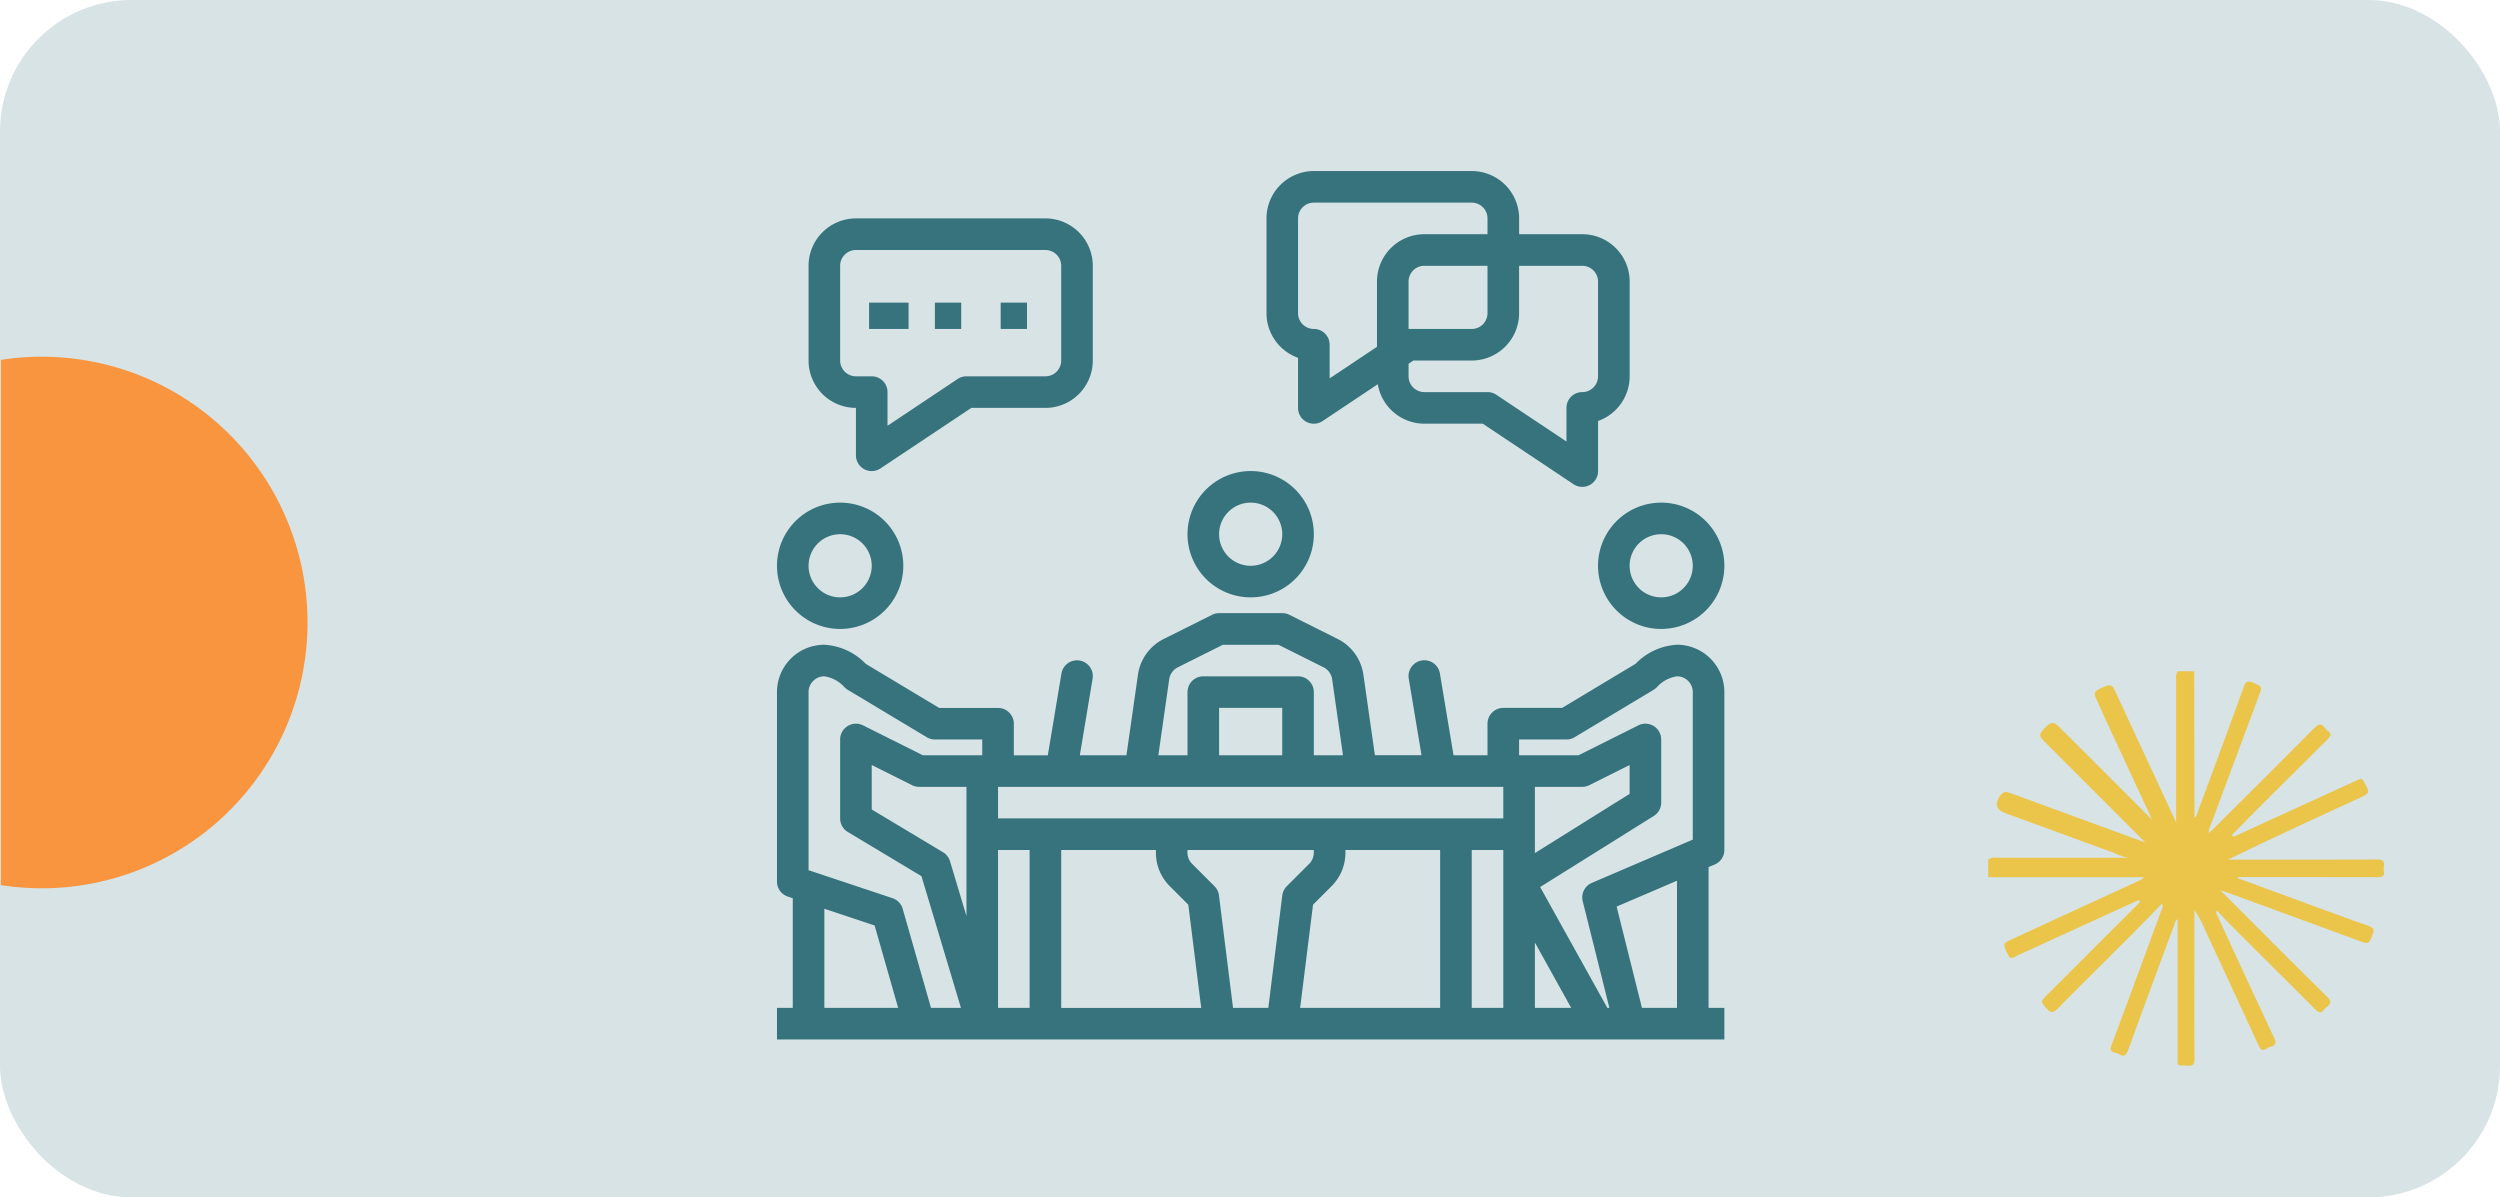 <svg xmlns="http://www.w3.org/2000/svg" xmlns:xlink="http://www.w3.org/1999/xlink" width="190" height="91" viewBox="0 0 190 91">
  <defs>
    <clipPath id="clip-path">
      <rect id="Rectángulo_402292" data-name="Rectángulo 402292" width="42" height="70" fill="#9de1ba" stroke="#707070" stroke-width="1"/>
    </clipPath>
    <filter id="Trazado_874970" x="-44.032" y="0.113" width="94.406" height="94.406" filterUnits="userSpaceOnUse">
      <feOffset dy="16" input="SourceAlpha"/>
      <feGaussianBlur stdDeviation="9" result="blur"/>
      <feFlood flood-opacity="0.161"/>
      <feComposite operator="in" in2="blur"/>
      <feComposite in="SourceGraphic"/>
    </filter>
    <clipPath id="clip-path-2">
      <rect id="Rectángulo_402133" data-name="Rectángulo 402133" width="30.091" height="29.986" fill="#ebc54a"/>
    </clipPath>
  </defs>
  <g id="Grupo_1101936" data-name="Grupo 1101936" transform="translate(-1230 -1498)">
    <rect id="Rectángulo_402288" data-name="Rectángulo 402288" width="190" height="91" rx="10" transform="translate(1230 1498)" fill="#d7e3e5"/>
    <g id="outline" transform="translate(1273.051 1471)">
      <path id="Trazado_874964" data-name="Trazado 874964" d="M84.4,266.4a4.758,4.758,0,0,0-3.153,1.453L75.668,271.2H71.2a1.2,1.2,0,0,0-1.2,1.2v2.4H67.417l-1.033-6.2a1.2,1.2,0,1,0-2.367.395l.967,5.8H61.441l-.875-6.125a3.6,3.6,0,0,0-1.954-2.71l-3.675-1.838A1.2,1.2,0,0,0,54.4,264H49.6a1.2,1.2,0,0,0-.537.127l-3.675,1.837a3.6,3.6,0,0,0-1.953,2.711l-.876,6.125H39.016l.967-5.8a1.2,1.2,0,1,0-2.367-.395l-1.033,6.2H34v-2.4a1.2,1.2,0,0,0-1.2-1.2H28.332l-5.579-3.347A4.758,4.758,0,0,0,19.6,266.4,3.6,3.6,0,0,0,16,270v14.4a1.2,1.2,0,0,0,.82,1.139l.38.127V294H16v2.4H88V294H86.8V283.3l.473-.2A1.2,1.2,0,0,0,88,282V270a3.6,3.6,0,0,0-3.6-3.6ZM73.6,289.031,76.36,294H73.6Zm0-11.831h3.6a1.2,1.2,0,0,0,.537-.127l3.063-1.532v2.193l-7.2,4.5ZM45.81,269.016a1.2,1.2,0,0,1,.652-.9l3.421-1.711h4.234l3.422,1.711a1.2,1.2,0,0,1,.652.9l.826,5.785H56.8V270a1.2,1.2,0,0,0-1.2-1.2H48.4a1.2,1.2,0,0,0-1.2,1.2v4.8H44.983ZM54.4,274.8H49.6v-3.6h4.8Zm16.8,2.4v2.4H32.8v-2.4Zm-12,5.006V282h7.2v12H55.759l.98-7.843,1.406-1.406A3.576,3.576,0,0,0,59.2,282.206Zm-13.345,2.546,1.406,1.406.98,7.843H37.6V282h7.2v.206A3.576,3.576,0,0,0,45.855,284.752ZM30.4,287.023l-1.25-4.168a1.2,1.2,0,0,0-.532-.684L23.2,278.92v-3.379l3.063,1.532a1.2,1.2,0,0,0,.537.127h3.6Zm-10.8-.559,3.82,1.273L25.21,294H19.6ZM27.705,294l-2.152-7.53a1.2,1.2,0,0,0-.774-.809l-6.38-2.126V270a1.2,1.2,0,0,1,1.2-1.2,2.54,2.54,0,0,1,1.506.8,1.187,1.187,0,0,0,.277.228l6,3.6A1.2,1.2,0,0,0,28,273.6h3.6v1.2H27.083l-4.546-2.273A1.2,1.2,0,0,0,20.8,273.6v6a1.2,1.2,0,0,0,.582,1.029l5.6,3.361,3,10.01Zm5.095,0V282h2.4v12Zm17.859,0-1.069-8.549a1.2,1.2,0,0,0-.342-.7l-1.7-1.7a1.193,1.193,0,0,1-.352-.849V282h9.6v.206a1.193,1.193,0,0,1-.352.849l-1.7,1.7a1.2,1.2,0,0,0-.342.7L53.341,294ZM68.8,294V282h2.4v12Zm10.306,0L74,284.814l8.633-5.4A1.2,1.2,0,0,0,83.2,278.4v-4.8a1.2,1.2,0,0,0-1.737-1.073L76.917,274.8H72.4v-1.2H76a1.2,1.2,0,0,0,.618-.171l6-3.6a1.187,1.187,0,0,0,.277-.228,2.526,2.526,0,0,1,1.506-.8,1.2,1.2,0,0,1,1.2,1.2v11.209L77.927,284.5a1.2,1.2,0,0,0-.691,1.394L79.263,294Zm5.294,0H81.737l-1.925-7.7,4.588-1.966Z" transform="translate(0 -190.4)" fill="#36737d"/>
      <path id="Trazado_874965" data-name="Trazado 874965" d="M266.4,54.194V58a1.2,1.2,0,0,0,1.866,1l4.194-2.8a3.6,3.6,0,0,0,3.54,3h4.437l6.9,4.6a1.2,1.2,0,0,0,1.866-1V58.994a3.606,3.606,0,0,0,2.4-3.394V48.4a3.6,3.6,0,0,0-3.6-3.6h-4.8V43.6a3.6,3.6,0,0,0-3.6-3.6h-12a3.6,3.6,0,0,0-3.6,3.6v7.2A3.606,3.606,0,0,0,266.4,54.194ZM288,47.2a1.2,1.2,0,0,1,1.2,1.2v7.2a1.2,1.2,0,0,1-1.2,1.2,1.2,1.2,0,0,0-1.2,1.2v2.558L281.466,57a1.2,1.2,0,0,0-.666-.2H276a1.2,1.2,0,0,1-1.2-1.2v-.958l.363-.242H279.6a3.6,3.6,0,0,0,3.6-3.6V47.2ZM274.8,52V48.4a1.2,1.2,0,0,1,1.2-1.2h4.8v3.6a1.2,1.2,0,0,1-1.2,1.2Zm-8.4-8.4a1.2,1.2,0,0,1,1.2-1.2h12a1.2,1.2,0,0,1,1.2,1.2v1.2H276a3.6,3.6,0,0,0-3.6,3.6v4.958l-3.6,2.4V53.2a1.2,1.2,0,0,0-1.2-1.2,1.2,1.2,0,0,1-1.2-1.2Z" transform="translate(-210.8)" fill="#36737d"/>
      <path id="Trazado_874966" data-name="Trazado 874966" d="M35.6,78.4V82a1.2,1.2,0,0,0,1.866,1l6.9-4.6H50a3.6,3.6,0,0,0,3.6-3.6V67.6A3.6,3.6,0,0,0,50,64H35.6A3.6,3.6,0,0,0,32,67.6v7.2A3.6,3.6,0,0,0,35.6,78.4ZM34.4,67.6a1.2,1.2,0,0,1,1.2-1.2H50a1.2,1.2,0,0,1,1.2,1.2v7.2A1.2,1.2,0,0,1,50,76H44a1.2,1.2,0,0,0-.666.2L38,79.758V77.2A1.2,1.2,0,0,0,36.8,76H35.6a1.2,1.2,0,0,1-1.2-1.2Z" transform="translate(-13.6 -20.4)" fill="#36737d"/>
      <rect id="Rectángulo_402289" data-name="Rectángulo 402289" width="3" height="2" transform="translate(23 50)" fill="#36737d"/>
      <rect id="Rectángulo_402290" data-name="Rectángulo 402290" width="2" height="2" transform="translate(28 50)" fill="#36737d"/>
      <rect id="Rectángulo_402291" data-name="Rectángulo 402291" width="2" height="2" transform="translate(33 50)" fill="#36737d"/>
      <path id="Trazado_874967" data-name="Trazado 874967" d="M228.8,201.6a4.8,4.8,0,1,0-4.8-4.8A4.8,4.8,0,0,0,228.8,201.6Zm0-7.2a2.4,2.4,0,1,1-2.4,2.4A2.4,2.4,0,0,1,228.8,194.4Z" transform="translate(-176.8 -129.2)" fill="#36737d"/>
      <path id="Trazado_874968" data-name="Trazado 874968" d="M432,212.8a4.8,4.8,0,1,0,4.8-4.8,4.8,4.8,0,0,0-4.8,4.8Zm4.8-2.4a2.4,2.4,0,1,1-2.4,2.4A2.4,2.4,0,0,1,436.8,210.4Z" transform="translate(-353.6 -142.8)" fill="#36737d"/>
      <path id="Trazado_874969" data-name="Trazado 874969" d="M20.8,217.6a4.8,4.8,0,1,0-4.8-4.8A4.8,4.8,0,0,0,20.8,217.6Zm0-7.2a2.4,2.4,0,1,1-2.4,2.4A2.4,2.4,0,0,1,20.8,210.4Z" transform="translate(0 -142.8)" fill="#36737d"/>
    </g>
    <g id="Enmascarar_grupo_1098767" data-name="Enmascarar grupo 1098767" transform="translate(1230.051 1509)" clip-path="url(#clip-path)">
      <g transform="matrix(1, 0, 0, 1, -0.05, -11)" filter="url(#Trazado_874970)">
        <path id="Trazado_874970-2" data-name="Trazado 874970" d="M20.2,0A20.2,20.2,0,1,1,0,20.2,20.2,20.2,0,0,1,20.2,0Z" transform="translate(-17.03 11.11)" fill="#f8953e"/>
      </g>
    </g>
    <g id="Grupo_1101935" data-name="Grupo 1101935" transform="translate(1381.102 1549.014)">
      <g id="Grupo_1099488" data-name="Grupo 1099488" clip-path="url(#clip-path-2)">
        <path id="Trazado_873339" data-name="Trazado 873339" d="M30.077,14.852c.067-.421-.089-.545-.524-.543-3.6.018-7.209.01-10.814.01h-.507c3.3-1.615,6.606-3.133,9.906-4.653.907-.418.9-.416.4-1.3-.111-.2-.2-.23-.4-.133-.477.234-.963.448-1.447.669l-8.041,3.679-.131-.131h0c.639-.646,1.275-1.3,1.917-1.938q2.676-2.675,5.361-5.34c.246-.242.32-.418.011-.641a.917.917,0,0,1-.22-.216c-.272-.4-.487-.306-.8,0q-3.754,3.78-7.539,7.53c-.134.134-.275.261-.487.462a1.922,1.922,0,0,1,.036-.322Q18.7,6.906,20.587,1.826c.252-.679.234-.644-.43-.945-.45-.2-.59-.08-.746.349-1.137,3.14-2.3,6.271-3.462,9.4-.061.163-.067.369-.275.5,0-.677,0-1.324,0-1.971Q15.665,4.58,15.655,0H14.419a.776.776,0,0,0-.135.585c0,3.653,0,7.306,0,10.919C12.756,8.174,11.18,4.825,9.63,1.465,9.411.991,9.263.98,8.613,1.272c-.532.239-.606.366-.388.856.789,1.77,1.623,3.52,2.434,5.281.593,1.288,1.2,2.571,1.8,3.879C10.087,8.916,7.74,6.559,5.379,4.216c-.409-.405-.611-.373-1.076.1-.444.447-.46.594-.036,1.02Q8.1,9.182,11.956,13.024,8.618,11.8,5.285,10.579c-1.177-.429-2.348-.874-3.528-1.293-.275-.1-.557-.206-.791.1-.525.7-.394,1.138.416,1.43,2.7.972,5.38,1.974,8.074,2.951a7.651,7.651,0,0,0,1.232.437,4.338,4.338,0,0,0-.473-.029q-4.788,0-9.576,0A.85.85,0,0,0,0,14.316v1.339H11.834a.667.667,0,0,1-.3.229q-4.8,2.214-9.609,4.428c-.842.388-.829.385-.429,1.217.123.256.229.332.5.191.393-.207.8-.382,1.209-.567l8.218-3.759.131.132L4.488,24.59c-.541.541-.513.516-.015,1.078.324.365.5.284.8-.02,1.822-1.843,3.667-3.664,5.5-5.5.81-.811,1.608-1.634,2.429-2.469a.374.374,0,0,1-.007.411q-.647,1.761-1.3,3.522c-.837,2.266-1.669,4.535-2.519,6.8-.125.333-.088.51.278.576a.826.826,0,0,1,.289.105c.418.264.56.069.706-.332q1.712-4.711,3.466-9.406c.062-.167.07-.381.281-.514v9.986c0,.137,0,.275,0,.412.016.848-.12.686.735.744.492.034.551-.162.547-.583-.018-2.283-.009-4.566-.009-6.849V18.144a6.889,6.889,0,0,1,.691,1.243c1.4,3.017,2.8,6.031,4.189,9.054.159.347.307.454.631.224a.88.88,0,0,1,.281-.125c.422-.111.444-.31.262-.7-1.438-3.055-2.852-6.122-4.267-9.188-.054-.116-.183-.231-.08-.476.382.4.715.771,1.067,1.122,2.137,2.135,4.283,4.262,6.413,6.4.265.266.451.331.685,0a.818.818,0,0,1,.183-.181c.349-.254.375-.453.028-.79-1.807-1.761-3.584-3.553-5.369-5.336-.884-.883-1.763-1.771-2.734-2.747.278.091.438.139.594.2q2.656.97,5.31,1.943,2.317.849,4.633,1.7c.745.273.727.263,1.026-.464.15-.365.1-.522-.294-.661-2.276-.811-4.542-1.649-6.811-2.48q-1.58-.578-3.158-1.162l.016-.076h.552c3.364,0,6.729,0,10.093.007.347,0,.52-.071.462-.447a1.185,1.185,0,0,1,0-.36" fill="#ebc54a"/>
      </g>
    </g>
  </g>
</svg>
